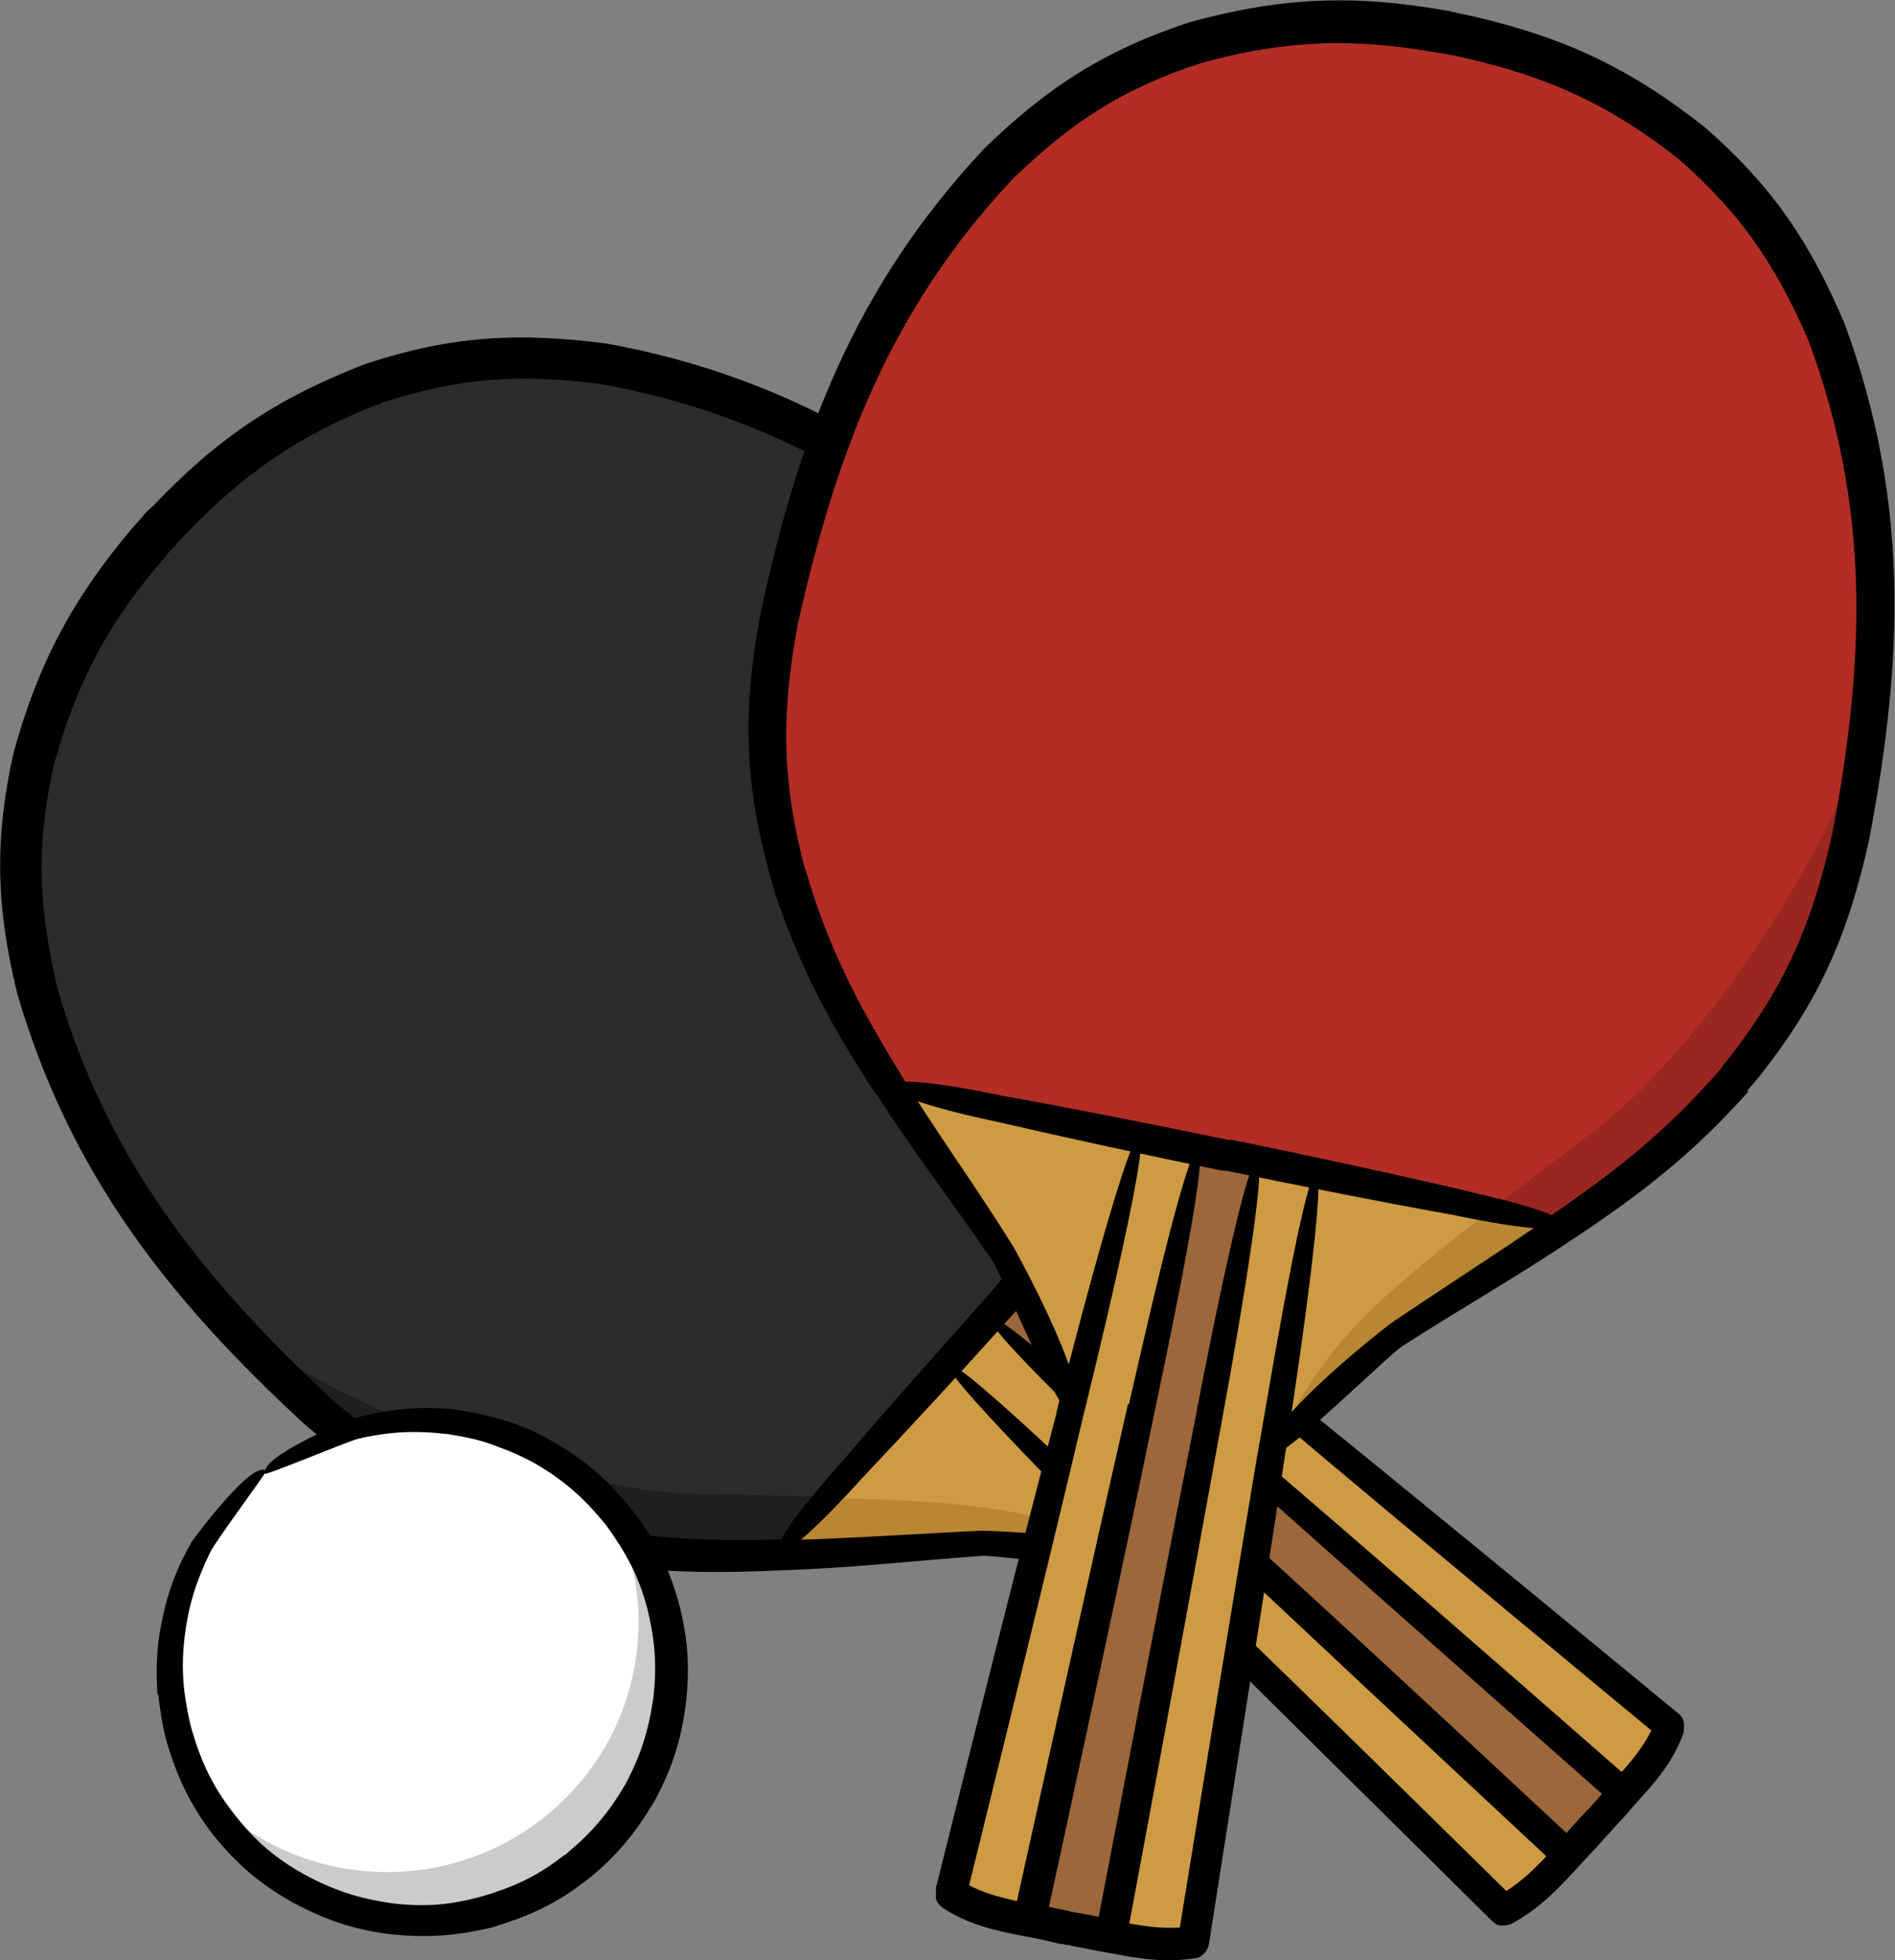 <?xml version="1.0" encoding="UTF-8"?>
<svg id="svg8" xmlns="http://www.w3.org/2000/svg" version="1.1" viewBox="0 0 196.4 203.1">
  <rect x="0" y="0" width="196.4" height="203.1" fill="#808080" stroke="none"/>
  <!-- Generator: Adobe Illustrator 29.1.0, SVG Export Plug-In . SVG Version: 2.1.0 Build 142)  -->
  <defs>
    <style>
      .st0 {
        fill: #fff;
      }

      .st0, .st1, .st2, .st3, .st4, .st5, .st6, .st7, .st8 {
        fill-rule: evenodd;
      }

      .st1 {
        fill: #cd9b43;
      }

      .st2 {
        fill: #992720;
      }

      .st3 {
        fill: #1f1f1f;
      }

      .st4 {
        fill: #9b673b;
      }

      .st5 {
        fill: #cbcbcb;
      }

      .st6 {
        fill: #b98733;
      }

      .st7 {
        fill: #2c2c2c;
      }

      .st8 {
        fill: #b32d25;
      }
    </style>
  </defs>
  <g id="layer1">
    <path id="path818" class="st1" d="M77.4,160.8c13.9.5,32.1-3.8,42,1.2l14.2-15.7c-6.1-9.4-3.6-28.1-5.5-41.9l-50.7,56.4Z"/>
    <path id="path820" class="st1" d="M110.8,127.4l-12.5,13.8,57.9,57,17.2-19-62.6-51.8Z"/>
    <path id="path822" class="st4" d="M106.7,132l-4.2,4.6,59.9,55.7,5.8-6.4-61.5-53.9Z"/>
    <path id="path824" class="st7" d="M128.4,107.8c-1.1-18-5.5-33.1-19.5-45.8-28-25.3-64.9-37.7-92.5-7.1-27.6,30.5-11.5,65.9,16.5,91.2,14.7,13.3,30.8,15.4,47.9,14.7l47.6-53Z"/>
    <path id="path826" class="st3" d="M85.9,155.1c-4.3-.1-7.4-.2-13.3-.3-16.7-.3-42.3-11.3-49.3-18.5,8.2,5.9,15.1,20.7,46.2,24.3.7,0,5.5-.2,12.1-.5.5-.5,3.8-4.3,4.3-5.2h0Z"/>
    <path id="path828" class="st6" d="M81.7,160.3c1.1-1.8,3.2-3.9,4.2-5.1,17.5.4,22.4,1.6,30.9,5.5-10.1-1.2-24.8-.8-35.1-.4Z"/>
    <path id="path830" d="M87.3,151.4c5.2-6.1,10.6-12.1,15.9-18.1,0,0,0-.1.2-.2,0,0,0-.1.1-.2,5.3-5.9,10.8-11.9,16.3-17.8.6-.7,7.5-8.3,8.6-7.5.9,1.1-6,8.7-6.6,9.4-5.2,6.1-10.6,12.1-15.9,18.1,0,0-.1.1-.2.2,0,0,0,.1-.1.2-5.3,5.9-10.8,11.9-16.3,17.7-.6.7-7.5,8.3-8.6,7.6-.9-1.1,6-8.7,6.6-9.4h0Z"/>
    <path id="path832" d="M134.7,145.4c13.1,10.6,26.2,21.4,39.2,32.1.3.2.5.5.6.9.1.4,0,.7,0,1.1-1.1,3.1-2.9,5.1-5.1,7.5-.8,1-1.7,1.9-2.5,2.8-.1.2-.3.3-.4.4-.1.2-.3.3-.4.5-.8.9-1.7,1.8-2.5,2.7-2.2,2.4-4,4.3-6.9,5.9-.4.2-.7.2-1.1.2-.4,0-.7-.2-1-.5-12-11.9-24.1-23.8-36-35.7-.8-.9-21.2-21-20.3-21.9.9-1,21.4,19.1,22.3,19.9,12.2,11.7,24.3,23.6,36.3,35.4-.2-.2-.5-.3-.8-.4-.3,0-.5,0-.8.1,2.4-1.3,4.1-3.1,5.9-5.1.8-.9,1.6-1.9,2.5-2.8.2-.2.3-.3.4-.5.1-.1.3-.3.4-.4.8-.9,1.7-1.9,2.5-2.8,1.7-1.9,3.5-3.8,4.5-6.3,0,.3,0,.5,0,.8.1.3.2.5.5.7,0,0-26.6-22-39-32.5-.9-.8-23-19.1-22.1-20.1.9-1,22.9,17.2,23.9,18h0Z"/>
    <path id="path834" d="M128.2,149c13.7,11.7,27.3,23.6,40.9,35.5.2.2.3.3.5.6.1.2.2.4.2.7,0,.3,0,.5-.1.7,0,.2-.2.4-.4.6-.8.9-1.6,1.7-2.4,2.6-.1.1-.2.3-.3.4-.1.1-.2.3-.4.4-.8.9-1.6,1.7-2.4,2.6-.2.2-.3.3-.6.4-.2.1-.5.2-.7.2-.3,0-.5,0-.7-.1-.2,0-.5-.3-.6-.4-13.2-12.3-26.4-24.6-39.5-37-.8-.8-20-18.7-19.1-19.7.9-1,20.2,16.9,21,17.7,13.4,12.1,26.6,24.4,39.8,36.7-.2-.2-.3-.2-.5-.3-.2,0-.3,0-.6,0-.2,0-.3,0-.5.1-.2,0-.3.2-.4.3,0,0,1.6-1.8,2.4-2.7.1-.1.3-.3.4-.4.1-.1.2-.3.4-.4.8-.9,1.6-1.7,2.4-2.6-.1.2-.2.3-.3.5,0,.2,0,.3,0,.6,0,.2,0,.3.2.5,0,.1.2.3.3.4,0,0-27.1-23.9-40.5-35.9-.8-.8-20.6-18.1-19.7-19.1.9-1,20.7,16.3,21.5,17h0Z"/>
    <path id="path836" d="M57.2,160.9c-.6-.1-1.1-.3-1.7-.4-9.8-2.6-16.2-6.3-23.9-12.9-14.1-13-24.3-25.9-29.8-44.6-2.2-9-2.4-16-.4-25,2.6-9.4,6.2-16.1,12.5-23.5.3-.3.6-.7.9-1,0,0,0,0,0,0,0-.1.8-.9,1-1,6.7-7.1,13-11.3,22.1-14.8,8.8-2.9,15.8-3.3,25-2.1,19.2,3.5,33,12.4,47.4,25.1,7.1,6.7,11.4,12.6,15,21.6.3.8.6,1.6.9,2.4,2.6,8,3.5,14.7,4,23.1,0,.1,0-.1,0-.1.5,7.1.3,14.1.6,21.2,0,1.6,3.8,16.5,2.9,17.6-3,.9-5.4-16.4-5.5-17.4-.6-7-.6-14-1.3-21,0,.2,0,0,0-.1-.6-8-1.6-14.4-4.2-22-.3-.8-.5-1.5-.8-2.2-3.5-8.5-7.4-13.8-14.2-20.1-13.8-12-27.1-20.6-45.4-23.9-8.4-1.1-14.8-.7-22.9,2-8.5,3.3-14.2,7.3-20.4,13.8-.3.3-.6.6-.9,1,0,0,0,0,0,0-.3.3-.6.6-.9,1-5.9,6.8-9.2,12.9-11.6,21.6-1.9,8.3-1.6,14.7.3,23,5.1,17.8,15,30.2,28.4,42.7,7.2,6.2,13.1,9.7,22.2,12.3.5.1,1.1.3,1.6.4,8,1.8,14.5,2.1,22.7,1.9,0,0,0,0,.1,0,.6.3,18-.8,20.8-.9,1.1,0,18.3.6,17.7,3.7-1,1-16-1.2-17.6-1.1-7,.5-13.9,1.3-20.9,1.5-.1,0,0,0,.1,0-8.5.4-15.3.2-23.7-1.5h0Z"/>
    <path id="path838" class="st1" d="M164.8,124.8c-10.9,8.6-28.1,16-33,25.9l-20.8-4.2c-.7-11.1-13.8-24.8-20.5-37l74.3,15.3Z"/>
    <path id="path840" class="st1" d="M118.1,117.8l18.3,3.7-12.8,80.2-25.1-5.1,19.6-78.8Z"/>
    <path id="path842" class="st4" d="M124.1,119l6.2,1.3-15.1,80.3-8.5-1.7,17.4-79.9Z"/>
    <path id="path844" class="st8" d="M92.2,112.5c-9.8-15.2-15.3-29.9-11.5-48.4C88.2,27.1,110.5-4.7,150.9,3.5c40.4,8.2,48.4,46.2,40.9,83.2-4,19.5-15.6,30.7-29.8,40.2l-69.8-14.4Z"/>
    <path id="path846" class="st2" d="M154.6,125.3c3.4-2.6,5.9-4.5,10.6-8.1,13.2-10.1,27.4-34.2,28.7-44.1-3,9.6.2,25.6-22.7,47-.5.5-4.5,3.1-10,6.8-.8-.1-5.6-1.2-6.6-1.6h0Z"/>
    <path id="path848" class="st6" d="M161,127c-1.9-.8-4.9-1.2-6.4-1.7-13.9,10.7-17.1,14.5-21.6,22.8,7.4-7,19.4-15.3,28-21.1Z"/>
    <path id="path850" d="M151.2,123.2c-7.8-1.8-15.7-3.5-23.5-5.1,0,0-.2,0-.2,0,0,0-.1,0-.2,0-7.8-1.6-15.8-3.2-23.6-4.6-.9-.2-10.9-2.3-11.4-1,0,1.4,9.9,3.5,10.9,3.7,7.8,1.8,15.7,3.5,23.5,5.1,0,0,.2,0,.2,0,0,0,.1,0,.2,0,7.8,1.6,15.8,3.2,23.6,4.6.9.2,10.9,2.3,11.4,1,0-1.4-10-3.4-10.9-3.7h0Z"/>
    <path id="path852" d="M109.5,146.4c-4.3,16.4-8.4,32.8-12.5,49.2,0,.4,0,.7,0,1.1.1.4.3.6.6.9,2.7,1.8,5.4,2.4,8.5,3,1.2.2,2.5.5,3.7.8.2,0,.4,0,.6.1.2,0,.4,0,.6.1,1.2.2,2.4.5,3.7.7,3.2.6,5.8,1.1,9.1.6.4,0,.7-.2,1-.5.3-.3.4-.6.5-1,2.6-16.7,5.3-33.4,7.8-50.1.2-1.2,4.6-29.4,3.3-29.7-1.3-.2-5.8,28-6.1,29.2-2.8,16.7-5.5,33.4-8.2,50,0-.3.2-.5.4-.8.2-.2.5-.3.8-.4-2.7.4-5.2-.1-7.8-.6-1.2-.2-2.4-.5-3.6-.7-.2,0-.4,0-.6-.1-.2,0-.4,0-.6-.1-1.2-.3-2.5-.5-3.7-.8-2.5-.5-5.1-1-7.3-2.4.3.2.4.4.5.6.1.3.1.5,0,.8,0,0,8.3-33.5,12-49.3.3-1.2,7.2-29,5.9-29.3-1.3-.3-8.3,27.4-8.6,28.6Z"/>
    <path id="path854" d="M116.9,145.5c-4,17.6-7.9,35.2-11.8,52.8,0,.3,0,.5,0,.7,0,.3.1.4.3.7.2.2.3.4.5.5.2.2.4.2.7.3,1.2.2,2.3.5,3.5.7.2,0,.3,0,.5.1.2,0,.4,0,.5.1,1.2.2,2.3.5,3.5.7.3,0,.5,0,.7,0,.3,0,.5-.2.7-.3.2-.2.4-.3.5-.5.1-.1.2-.5.3-.7,3.3-17.7,6.6-35.5,9.8-53.2.2-1.1,5-26.9,3.7-27.2-1.3-.2-6.2,25.6-6.4,26.7-3.5,17.7-6.9,35.4-10.3,53.1,0-.2,0-.3.2-.5.1-.2.2-.3.4-.4.2-.1.3-.2.5-.2.2,0,.4,0,.6,0,0,0-2.4-.5-3.5-.7-.2,0-.3,0-.5-.1-.2,0-.3,0-.5-.1-1.1-.2-2.3-.5-3.5-.7.2,0,.3.1.5.2.2.1.3.2.4.4.1.2.2.3.2.5,0,.1,0,.4,0,.6,0,0,7.7-35.3,11.3-52.9.2-1.1,5.8-26.8,4.5-27.1-1.3-.3-6.9,25.4-7.2,26.5h0Z"/>
    <path id="path856" d="M181.1,113c.4-.5.8-.9,1.1-1.3,6.3-7.9,9.3-14.7,11.5-24.6,3.6-18.9,4.2-35.2-2.5-53.5-3.6-8.5-7.5-14.3-14.5-20.4-7.7-6.1-14.5-9.3-24-11.5-.5-.1-.9-.2-1.4-.3h0c-.1,0-1.2-.3-1.4-.3-9.6-1.7-17.1-1.4-26.6,1.2-8.8,2.9-14.7,6.7-21.3,13.1-13.3,14.2-19.2,29.5-23.2,48.3-1.8,9.7-1.7,16.8.8,26.3.2.8.5,1.6.7,2.5,2.7,8,5.9,13.9,10.5,20.9,0,.1,0,0,0-.1,3.8,6,8.1,11.5,12.1,17.4.9,1.3,6.7,15.6,8.1,15.9,3-1.1-5.4-16.4-5.9-17.3-3.7-6-7.8-11.6-11.5-17.6,0,.2,0,0,0,0-4.2-6.8-7.3-12.5-9.7-20.2-.2-.8-.5-1.5-.7-2.3-2.2-8.9-2.2-15.5-.5-24.6,4-17.8,9.6-32.6,22.3-46.1,6.1-5.9,11.5-9.4,19.6-12,8.8-2.4,15.7-2.6,24.6-1,.4,0,.9.2,1.3.2h0c.4.1.9.2,1.3.3,8.8,2,15.1,4.9,22.2,10.5,6.4,5.6,10,10.9,13.4,18.7,6.5,17.4,5.9,33.2,2.5,51.2-2.1,9.3-4.8,15.6-10.6,23.1-.3.4-.7.8-1,1.3-5.4,6.2-10.5,10.3-17.2,14.9,0,0,0,0,0,0-.3.5-15,10-17.2,11.6-.8.6-14.4,11.3-12.1,13.5,1.4.2,12.2-10.5,13.5-11.3,5.9-3.8,11.9-7.2,17.7-11.1,0,0,0,0,0,0,7.1-4.7,12.5-8.9,18.2-15.3h0Z"/>
    <path id="path858" class="st0" d="M63.4,156.3c9.3,10.9,8,27.3-3,36.6-10.9,9.3-27.4,8-36.7-3-9.3-10.9-8-27.3,3-36.6,10.9-9.3,27.4-8,36.7,3Z"/>
    <path id="path860" class="st5" d="M63.5,156.2c9.3,11,8,27.4-3,36.6-10.9,9.3-27.4,8-36.7-3-1.2-1.4-2.2-2.9-3-4.4,9.4,10.4,25.4,11.5,36.2,2.4,9.6-8.1,11.8-21.6,6-32.2.2.2.3.4.5.6h0Z"/>
    <path id="path862" d="M16.4,175.6c.2,1.6.4,3,.8,4.6,1.1,3.8,2.4,6.6,4.8,9.8,2.5,3.1,4.8,5.1,8.3,7.1,3.4,1.8,6.2,2.8,10.1,3.3,3.8.4,6.8.2,10.6-.7,3.6-1.1,6.4-2.3,9.4-4.6.2-.1.3-.2.4-.3h0c0,0,.4-.3.4-.3,2.9-2.4,4.8-4.8,6.7-8,1.8-3.4,2.7-6.2,3.2-10.1.4-3.8.2-6.8-.8-10.5-1.1-3.8-2.5-6.6-5-9.7-2.5-3.1-4.9-5.1-8.3-7-1.4-.8-2.7-1.4-4.3-1.9-2-.6-3.7-1-5.8-1.3-3.8-.3-6.7,0-10.4,1-.8.3-9.7,4-9,5.7.2.1,8.2-3.2,9.5-3.6,3.4-.8,6.1-.9,9.5-.5,1.8.3,3.4.6,5.1,1.3,1.4.5,2.5,1,3.8,1.7,3.1,1.8,5.1,3.6,7.4,6.4,2.1,2.9,3.4,5.3,4.3,8.7.8,3.3,1,6,.6,9.3-.5,3.4-1.3,5.9-2.9,8.9-1.7,2.9-3.4,4.9-5.9,7,0,0-.3.3-.4.3h0c-.1.1-.3.2-.4.3-2.6,2-5.1,3.1-8.2,4-3.3.9-5.9,1.1-9.3.7-3.4-.5-5.9-1.3-8.9-2.9-3.1-1.7-5.2-3.5-7.4-6.3-2.2-2.8-3.4-5.3-4.4-8.7-.4-1.4-.6-2.7-.8-4.1-.2-1.9-.2-3.4,0-5.3.4-3.5,1.2-6,2.7-9.1.6-1.2,5.8-8.2,5.8-8.4-1.4-1.2-7.2,6.6-7.7,7.3-1.9,3.3-2.8,6.1-3.4,9.8-.3,2.1-.3,3.8-.2,5.9h0Z"/>
  </g>
</svg>